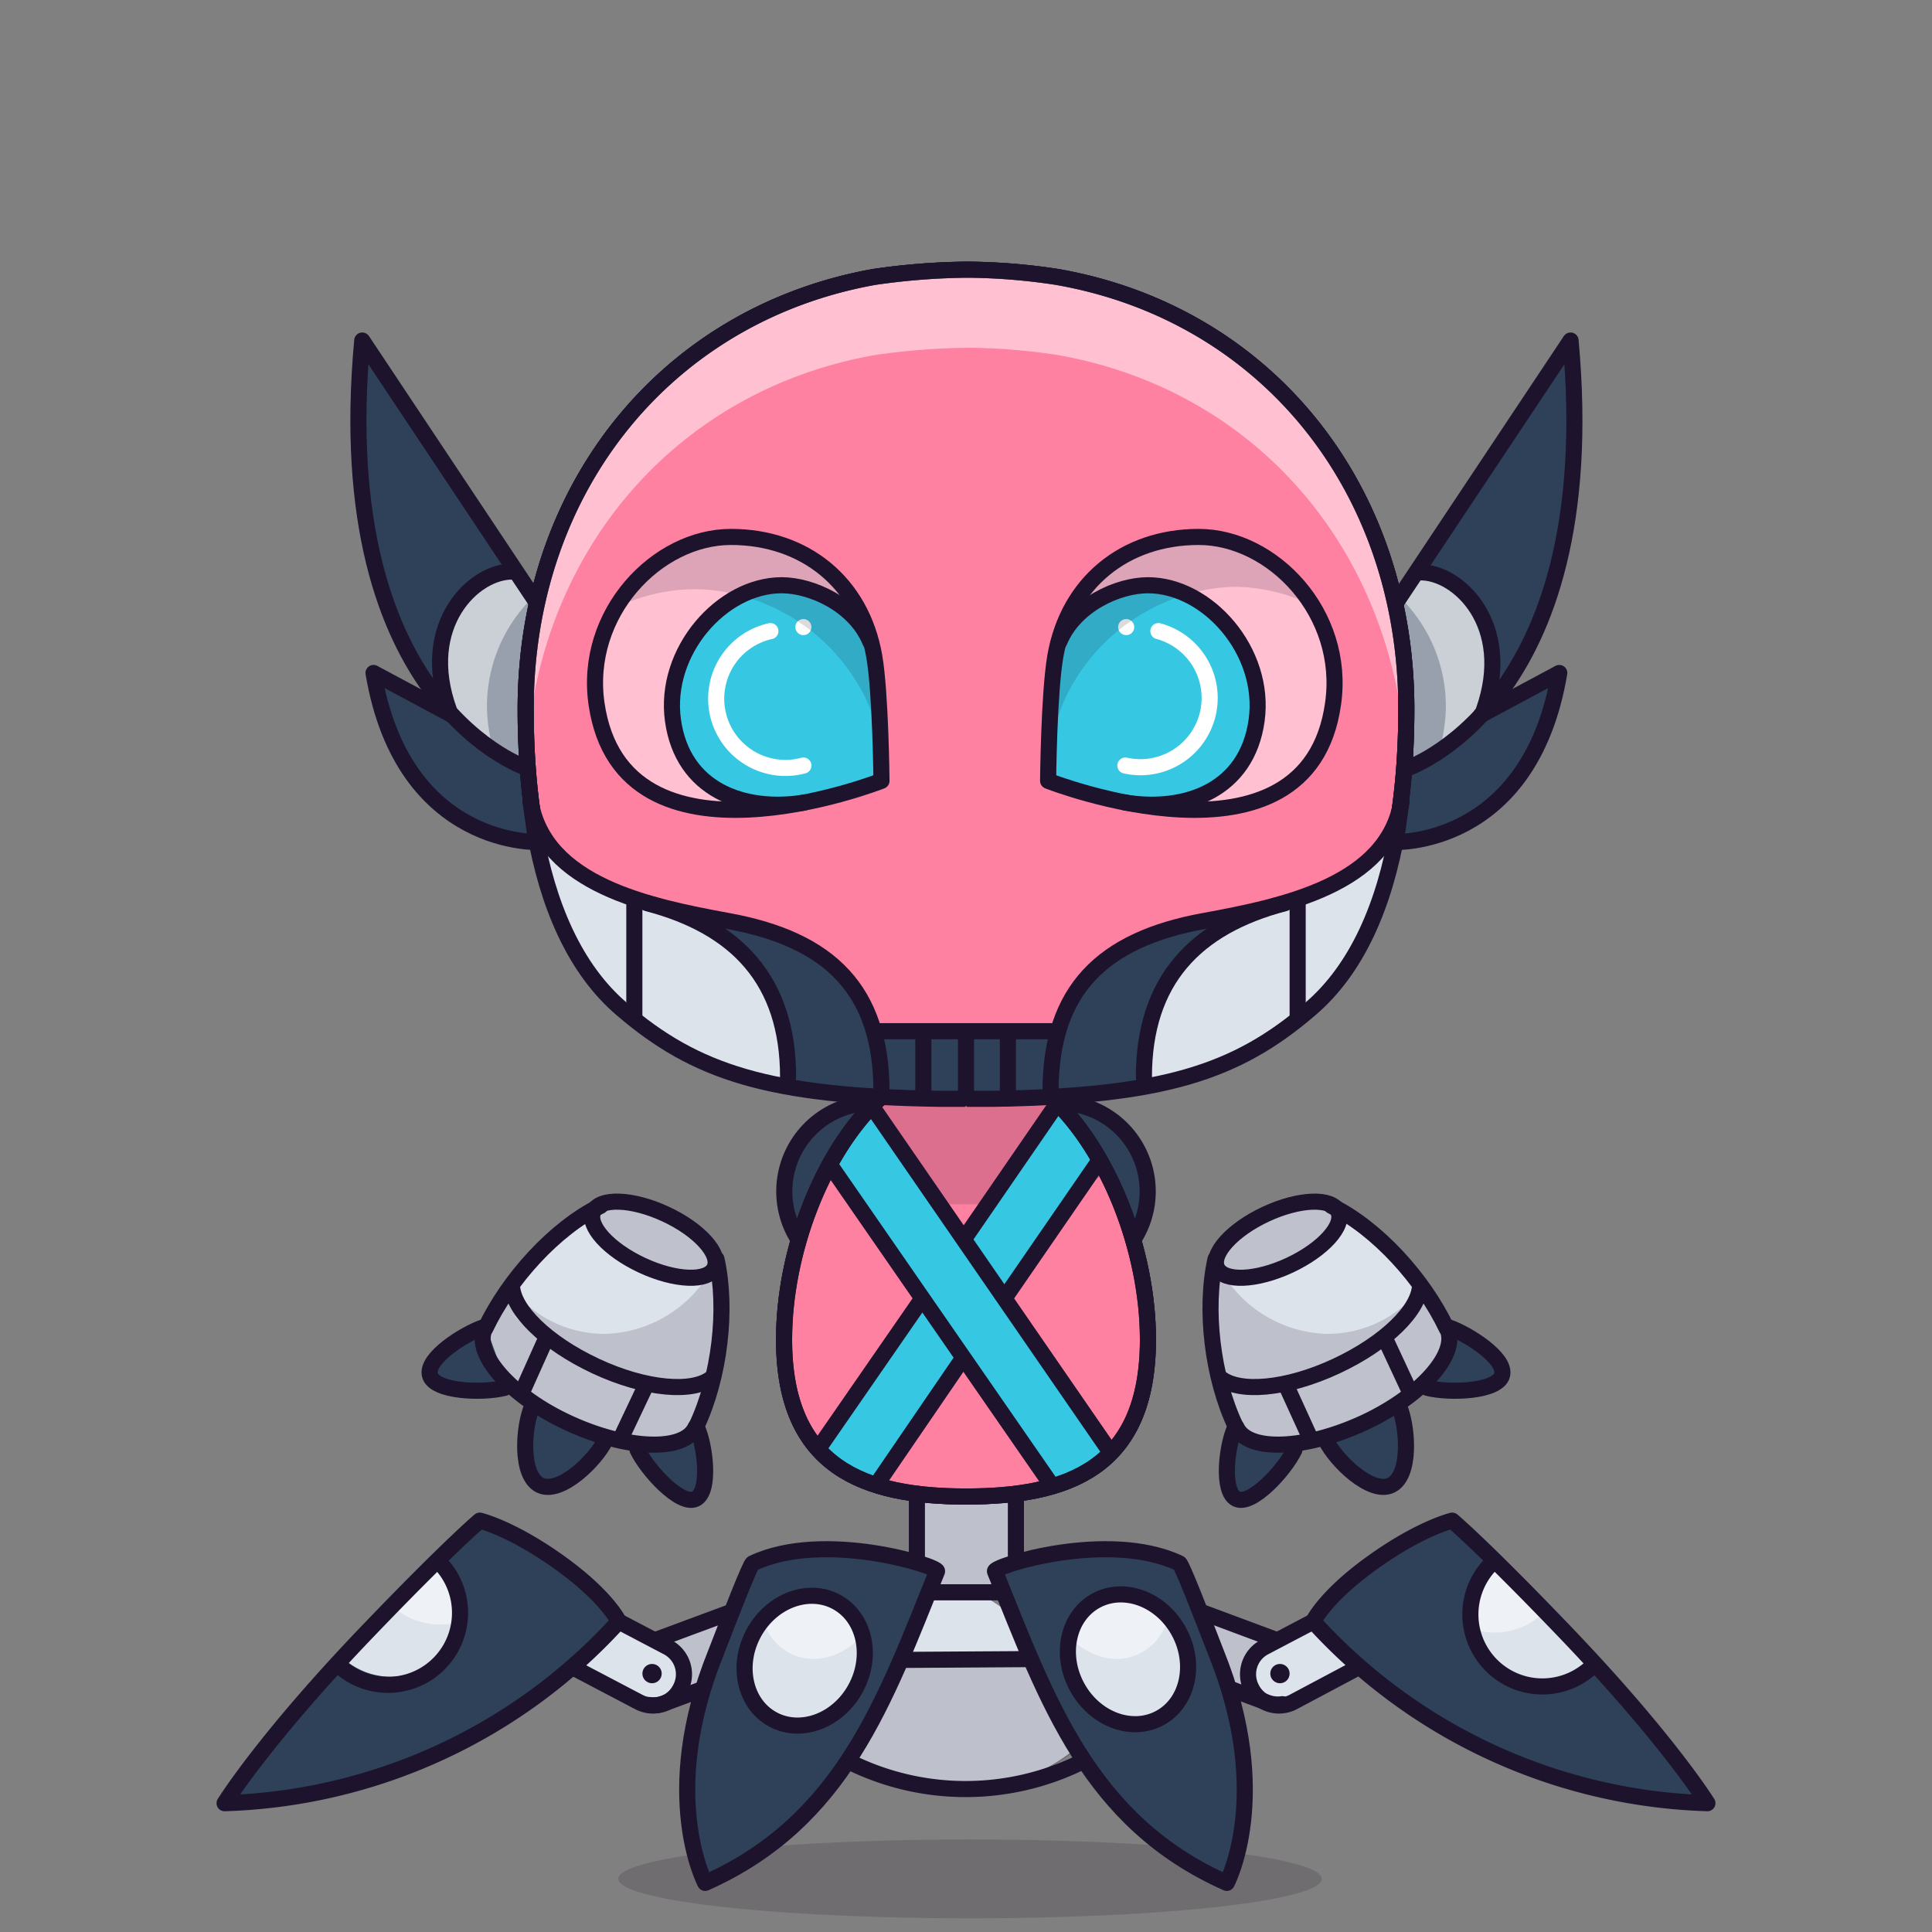 <svg xmlns="http://www.w3.org/2000/svg" xmlns:xlink="http://www.w3.org/1999/xlink" viewBox="0 0 240 240">
  <rect x="0" y="0" width="240" height="240" fill="#808080" stroke="none"/>
  <ellipse cx="120.5" cy="233.4" rx="43.7" ry="4.9" style="fill:#180621;opacity:0.15"/>
  <g>
    <title>01</title>
    <rect x="114.3" y="185.8" width="11.4" height="11.83" style="fill:#dce3ea"/>
    <rect x="114.3" y="185.8" width="11.4" height="11.83" style="fill:#180621;opacity:0.15"/>
    <path d="M122.5,198.4l-5.2-.6-16.5,10.8c1.3,14.5,19.7,13.5,19.7,13.5,12.5,0,19.5-12,19.5-12Z" style="fill:#dce3ea"/>
    <path d="M132.8,206.1H105.8l-5.1,3.2c1.3,13.9,19.7,12.9,19.7,12.9,12.5,0,19.5-11.5,19.5-11.5Z" style="fill:#180621;opacity:0.15"/>
    <rect x="79" y="202.1" width="17.5" height="6.9" rx="3.2" ry="3.2" transform="translate(-63.1 40.6) rotate(-19.3)" style="fill:#dce3ea"/>
    <rect x="79" y="202.1" width="17.5" height="6.9" rx="3.2" ry="3.2" transform="translate(-63.1 40.6) rotate(-19.3)" style="fill:#180621;opacity:0.15"/>
    <rect x="68.9" y="202.6" width="16.2" height="6.37" rx="3.2" ry="3.2" transform="translate(104.5 -12.2) rotate(27.7)" style="fill:#dce3ea"/>
    <rect x="143.8" y="201.7" width="17.5" height="6.9" rx="3.2" ry="3.2" transform="translate(216.1 452.7) rotate(-157.8)" style="fill:#dce3ea"/>
    <rect x="143.8" y="201.7" width="17.5" height="6.9" rx="3.2" ry="3.2" transform="translate(216.1 452.7) rotate(-157.8)" style="fill:#180621;opacity:0.15"/>
    <rect x="155.2" y="202.8" width="16.2" height="6.37" rx="3.2" ry="3.2" transform="translate(397.8 324.5) rotate(155.2)" style="fill:#dce3ea"/>
    <path d="M27.9,224a69,69,0,0,0,48.9-22.5h.1s-1.4-3.1-7.4-7.4-9.9-5.2-9.9-5.2-3.6,3-13.5,13.3C32.9,215.9,27.9,224,27.9,224Z" style="fill:#2e4159"/>
    <path d="M87.8,233.9c17.1-7.6,22.3-22.6,28.8-38.7.3-.6-14-5.2-22.9-1-.3.1-2.7,6.3-4.6,11.2C82,223,87.8,233.9,87.8,233.9Z" style="fill:#2e4159"/>
    <path d="M212.1,224a69,69,0,0,1-48.9-22.5h-.1s1.4-3.1,7.4-7.4,9.9-5.2,9.9-5.2,3.6,3,13.5,13.3C207.1,215.9,212.1,224,212.1,224Z" style="fill:#2e4159"/>
    <path d="M152.2,233.9c-17.1-7.6-22.3-22.6-28.8-38.7-.3-.6,14-5.2,22.9-1,.3.1,2.7,6.3,4.6,11.2C158,223,152.2,233.9,152.2,233.9Z" style="fill:#2e4159"/>
    <ellipse cx="100.3" cy="206.2" rx="8.3" ry="7.2" transform="translate(-128.7 195.7) rotate(-61.4)" style="fill:#dce3ea"/>
    <path d="M185.3,194.2a8.9,8.9,0,1,0,12.6,12.7" style="fill:#dce3ea"/>
    <ellipse cx="140.1" cy="206.2" rx="7.2" ry="8.3" transform="translate(-81.5 92.1) rotate(-28.6)" style="fill:#dce3ea"/>
    <path d="M54.9,193a8.9,8.9,0,1,1-12.6,12.7" style="fill:#dce3ea"/>
    <path d="M57.3,201.4a8.9,8.9,0,0,0-2.4-8.4l-6.3,6.4a8.8,8.8,0,0,0,8.7,2Z" style="fill:#fff;opacity:0.5"/>
    <path d="M98,205.3c3.1,1.7,7,.5,9.4-2.5a6.7,6.7,0,0,0-3.2-4c-3.1-1.7-7-.5-9.4,2.5A6.7,6.7,0,0,0,98,205.3Z" style="fill:#fff;opacity:0.5"/>
    <path d="M183,202.4a8.9,8.9,0,0,1,2.4-8.4l6.3,6.4a8.8,8.8,0,0,1-8.7,2Z" style="fill:#fff;opacity:0.5"/>
    <path d="M141.8,205.3c-3.1,1.7-7,.5-9.4-2.5a6.7,6.7,0,0,1,3.2-4c3.1-1.7,7-.5,9.4,2.5A6.7,6.7,0,0,1,141.8,205.3Z" style="fill:#fff;opacity:0.5"/>
    <path d="M76.8,201.4l6.1,3.2a3.8,3.8,0,0,1,1.6,5.2h0a3.8,3.8,0,0,1-5.2,1.6l-8-4.2" style="fill:none;stroke:#1d132d;stroke-linecap:round;stroke-linejoin:round;stroke-width:2px"/>
    <path d="M86.8,210l-4.3,1.6a3.8,3.8,0,0,1-1.9.2" style="fill:none;stroke:#1d132d;stroke-linecap:round;stroke-linejoin:round;stroke-width:2px"/>
    <line x1="81.5" y1="203.7" x2="90.4" y2="200.4" style="fill:none;stroke:#1d132d;stroke-linecap:round;stroke-linejoin:round;stroke-width:2px"/>
    <path d="M27.9,224a69,69,0,0,0,48.9-22.5h.1s-1.4-3.1-7.4-7.4-9.9-5.2-9.9-5.2-3.6,3-13.5,13.3C32.9,215.9,27.9,224,27.9,224Z" style="fill:none;stroke:#1d132d;stroke-linecap:round;stroke-linejoin:round;stroke-width:2px"/>
    <path d="M87.6,233.9c17.1-7.6,22.3-22.6,28.8-38.7.3-.6-14-5.2-22.9-1-.3.1-2.7,6.3-4.6,11.2C81.8,223,87.6,233.9,87.6,233.9Z" style="fill:none;stroke:#1d132d;stroke-linecap:round;stroke-linejoin:round;stroke-width:2px"/>
    <path d="M54.4,193.9A8.9,8.9,0,1,1,42,206.8" style="fill:none;stroke:#1d132d;stroke-linecap:round;stroke-linejoin:round;stroke-width:2px"/>
    <ellipse cx="99.9" cy="206.2" rx="8.3" ry="7.2" transform="translate(-128.9 195.3) rotate(-61.4)" style="fill:none;stroke:#1d132d;stroke-linecap:round;stroke-linejoin:round;stroke-width:2px"/>
    <path d="M163,201.5l-5.9,3.1a3.8,3.8,0,0,0-1.6,5.2h0a3.8,3.8,0,0,0,5.2,1.6l7.9-4.2" style="fill:none;stroke:#1d132d;stroke-linecap:round;stroke-linejoin:round;stroke-width:2px"/>
    <path d="M153.1,209.9l4.3,1.6a3.8,3.8,0,0,0,1.9.2" style="fill:none;stroke:#1d132d;stroke-linecap:round;stroke-linejoin:round;stroke-width:2px"/>
    <line x1="158.5" y1="203.7" x2="149.1" y2="200.2" style="fill:none;stroke:#1d132d;stroke-linecap:round;stroke-linejoin:round;stroke-width:2px"/>
    <path d="M212.1,224a69,69,0,0,1-48.9-22.5h-.1s1.4-3.1,7.4-7.4,9.9-5.2,9.9-5.2,3.6,3,13.5,13.3C207.1,215.9,212.1,224,212.1,224Z" style="fill:none;stroke:#1d132d;stroke-linecap:round;stroke-linejoin:round;stroke-width:2px"/>
    <path d="M152.4,233.9c-17.1-7.6-22.3-22.6-28.8-38.7-.3-.6,14-5.2,22.9-1,.3.1,2.7,6.3,4.6,11.2C158.2,223,152.4,233.9,152.4,233.9Z" style="fill:none;stroke:#1d132d;stroke-linecap:round;stroke-linejoin:round;stroke-width:2px"/>
    <path d="M185.3,194.2a8.9,8.9,0,1,0,12.6,12.7" style="fill:none;stroke:#1d132d;stroke-linecap:round;stroke-linejoin:round;stroke-width:2px"/>
    <ellipse cx="140" cy="206.2" rx="7.2" ry="8.3" transform="translate(-81.5 92.1) rotate(-28.6)" style="fill:none;stroke:#1d132d;stroke-linecap:round;stroke-linejoin:round;stroke-width:2px"/>
    <line x1="115.8" y1="197.8" x2="124.4" y2="197.8" style="fill:none;stroke:#1d132d;stroke-linecap:round;stroke-linejoin:round;stroke-width:2px"/>
    <polyline points="113.9 193.4 113.9 184.3 126.2 184.3 126.2 193.2" style="fill:none;stroke:#1d132d;stroke-linecap:round;stroke-linejoin:round;stroke-width:2px"/>
    <path d="M134.1,219a32.5,32.5,0,0,1-28.3,0" style="fill:none;stroke:#1d132d;stroke-linecap:round;stroke-linejoin:round;stroke-width:2px"/>
    <line x1="112" y1="206.2" x2="127.9" y2="206.1" style="fill:none;stroke:#1d132d;stroke-linecap:round;stroke-linejoin:round;stroke-width:2px"/>
    <circle cx="159" cy="207.9" r="1.2" style="fill:#1d132d"/>
    <circle cx="81" cy="207.9" r="1.2" style="fill:#1d132d"/>
  </g>
  <g>
    <title>02</title>
    <path d="M74.3,169.3c-5.7-2.6-9.8-6.4-10.6-9.4a32.3,32.3,0,0,0-3,5.1h0c-1.4,3.1,3.3,8.3,10.5,11.7s14.3,3.6,15.7.5h0a32.6,32.6,0,0,0,2.1-6.2C86.5,172.7,80.5,172.1,74.3,169.3Z" style="fill:#dce3ea"/>
    <ellipse cx="81.7" cy="154" rx="3.5" ry="8.3" transform="translate(-92.4 163) rotate(-65)" style="fill:#dce3ea"/>
    <path d="M165.8,169.5c5.7-2.6,9.8-6.4,10.6-9.4a32.3,32.3,0,0,1,3,5.1h0c1.4,3.1-3.3,8.3-10.5,11.7s-14.3,3.6-15.7.5h0a32.6,32.6,0,0,1-2.1-6.2C153.7,173,159.7,172.4,165.8,169.5Z" style="fill:#dce3ea"/>
    <ellipse cx="158.4" cy="154.3" rx="8.3" ry="3.5" transform="translate(-50.4 81.4) rotate(-25)" style="fill:#dce3ea"/>
    <g style="opacity:0.15">
      <path d="M74.3,169.3c-5.7-2.6-9.8-6.4-10.6-9.4a32.3,32.3,0,0,0-3,5.1h0c-1.4,3.1,3.3,8.3,10.5,11.7s14.3,3.6,15.7.5h0a32.6,32.6,0,0,0,2.1-6.2C86.5,172.7,80.5,172.1,74.3,169.3Z" style="fill:#180621"/>
      <ellipse cx="81.7" cy="154" rx="3.5" ry="8.3" transform="translate(-92.4 163) rotate(-65)" style="fill:#180621"/>
      <path d="M165.8,169.5c5.7-2.6,9.8-6.4,10.6-9.4a32.3,32.3,0,0,1,3,5.1h0c1.4,3.1-3.3,8.3-10.5,11.7s-14.3,3.6-15.7.5h0a32.6,32.6,0,0,1-2.1-6.2C153.7,173,159.7,172.4,165.8,169.5Z" style="fill:#180621"/>
      <ellipse cx="158.4" cy="154.3" rx="8.3" ry="3.5" transform="translate(-50.4 81.4) rotate(-25)" style="fill:#180621"/>
    </g>
    <path d="M74.3,152.5a7.1,7.1,0,0,1-1.1-1.7A35.3,35.3,0,0,0,62.3,162a34.1,34.1,0,0,0,26.4,10.2,34.9,34.9,0,0,0,1-13.8C84,159.7,78.1,157,74.3,152.5Z" style="fill:#dce3ea"/>
    <path d="M88.7,172.2a33.4,33.4,0,0,0,.7-15.8l-.3-.2a15.6,15.6,0,0,1-14,9.5,14.6,14.6,0,0,1-11.5-5.6L62.3,162C69.4,169,78.8,173,88.7,172.2Z" style="fill:#180621;opacity:0.15"/>
    <path d="M100.2,155.3a11,11,0,0,1,8.1-18.3h1.8" style="fill:#2e4159"/>
    <path d="M75.7,178.9c-1.2,2.5-5.6,6.8-8.1,5.6s-2.1-7.2-1-9.8" style="fill:#2e4159"/>
    <path d="M63.1,172.4c-2.7.7-8.8.5-9.3-1.6s4.3-5.1,6.6-5.9" style="fill:#2e4159"/>
    <path d="M79.6,180.1c1.2,2.5,5.3,7,7.2,6.1s1.2-6.6.2-8.8" style="fill:#2e4159"/>
    <path d="M164.7,179c1.2,2.5,5.6,6.8,8.1,5.6s2.1-7.2,1-9.8" style="fill:#2e4159"/>
    <path d="M177.2,172.5c2.7.7,8.8.5,9.3-1.6s-4.3-5.1-6.6-5.9" style="fill:#2e4159"/>
    <path d="M160.7,180.1c-1.2,2.5-5.3,7-7.2,6.1s-1.2-6.6-.2-8.8" style="fill:#2e4159"/>
    <path d="M160.6,171.9l2.5-.8,4.4-2.1a24.1,24.1,0,0,0,9.3-8.2,35,35,0,0,0-10.2-10.2c-3.1,5.7-10,8.9-16.2,6.7a33.9,33.9,0,0,0,.9,14.7C154.7,173.1,157.6,172.4,160.6,171.9Z" style="fill:#dce3ea"/>
    <path d="M160.6,171.9l2.5-.8,4.4-2.1a24.1,24.1,0,0,0,9.3-8.2l-.4-.7a14.6,14.6,0,0,1-11.5,5.6,15.7,15.7,0,0,1-13.3-8l-1.3-.4a33.9,33.9,0,0,0,.9,14.7C154.7,173.2,156.2,172.8,160.6,171.9Z" style="fill:#180621;opacity:0.15"/>
    <path d="M139.8,155.3a11,11,0,0,0-8.1-18.3h-1.8" style="fill:#2e4159"/>
    <path d="M86.4,177.3c-1.4,3.1-8.5,2.8-15.7-.5s-11.9-8.6-10.5-11.7h0" style="fill:none;stroke:#1d132d;stroke-linecap:round;stroke-linejoin:round;stroke-width:2px"/>
    <path d="M88.5,171.1c-2.3,2-8.3,1.5-14.5-1.4s-10.3-7-10.4-10" style="fill:none;stroke:#1d132d;stroke-linecap:round;stroke-linejoin:round;stroke-width:2px"/>
    <ellipse cx="81.3" cy="154" rx="3.5" ry="8.3" transform="translate(-92.7 162.6) rotate(-65)" style="fill:none;stroke:#1d132d;stroke-linecap:round;stroke-linejoin:round;stroke-width:2px"/>
    <path d="M60.3,165c2.9-6.1,8.6-12.4,14.3-15.2" style="fill:none;stroke:#1d132d;stroke-linecap:round;stroke-linejoin:round;stroke-width:2px"/>
    <path d="M86.5,177.2c2.9-6.1,3.9-14.6,2.5-20.8" style="fill:none;stroke:#1d132d;stroke-linecap:round;stroke-linejoin:round;stroke-width:2px"/>
    <path d="M75.2,178.9c-1.2,2.5-5.6,6.8-8.1,5.6s-2.1-7.2-1-9.8" style="fill:none;stroke:#1d132d;stroke-linecap:round;stroke-linejoin:round;stroke-width:2px"/>
    <path d="M62.7,172.4c-2.7.7-8.8.5-9.3-1.6s4.3-5.1,6.6-5.9" style="fill:none;stroke:#1d132d;stroke-linecap:round;stroke-linejoin:round;stroke-width:2px"/>
    <path d="M79.2,180.1c1.2,2.5,5.3,7,7.2,6.1s1.2-6.6.2-8.8" style="fill:none;stroke:#1d132d;stroke-linecap:round;stroke-linejoin:round;stroke-width:2px"/>
    <line x1="67.6" y1="166.8" x2="65" y2="172.6" style="fill:none;stroke:#1d132d;stroke-linecap:round;stroke-linejoin:round;stroke-width:2px"/>
    <line x1="80" y1="172.6" x2="77.3" y2="178.3" style="fill:none;stroke:#1d132d;stroke-linecap:round;stroke-linejoin:round;stroke-width:2px"/>
    <path d="M100.2,155.3a11,11,0,0,1,8.1-18.3h1.8" style="fill:none;stroke:#1d132d;stroke-linecap:round;stroke-linejoin:round;stroke-width:2px"/>
    <path d="M153.6,177.3c1.4,3.1,8.5,2.8,15.7-.5s11.9-8.6,10.5-11.7h0" style="fill:none;stroke:#1d132d;stroke-linecap:round;stroke-linejoin:round;stroke-width:2px"/>
    <path d="M151.5,171.1c2.3,2,8.3,1.5,14.5-1.4s10.3-7,10.4-10" style="fill:none;stroke:#1d132d;stroke-linecap:round;stroke-linejoin:round;stroke-width:2px"/>
    <ellipse cx="158.7" cy="154" rx="8.3" ry="3.5" transform="translate(-50.2 81.5) rotate(-25)" style="fill:none;stroke:#1d132d;stroke-linecap:round;stroke-linejoin:round;stroke-width:2px"/>
    <path d="M179.7,165c-2.9-6.1-8.6-12.4-14.3-15.2" style="fill:none;stroke:#1d132d;stroke-linecap:round;stroke-linejoin:round;stroke-width:2px"/>
    <path d="M153.5,177.2c-2.9-6.1-3.9-14.6-2.5-20.8" style="fill:none;stroke:#1d132d;stroke-linecap:round;stroke-linejoin:round;stroke-width:2px"/>
    <path d="M164.7,178.9c1.2,2.5,5.6,6.8,8.1,5.6s2.1-7.2,1-9.8" style="fill:none;stroke:#1d132d;stroke-linecap:round;stroke-linejoin:round;stroke-width:2px"/>
    <path d="M177.3,172.4c2.7.7,8.8.5,9.3-1.6s-4.3-5.1-6.6-5.9" style="fill:none;stroke:#1d132d;stroke-linecap:round;stroke-linejoin:round;stroke-width:2px"/>
    <path d="M160.8,180.1c-1.2,2.5-5.3,7-7.2,6.1s-1.2-6.6-.2-8.8" style="fill:none;stroke:#1d132d;stroke-linecap:round;stroke-linejoin:round;stroke-width:2px"/>
    <line x1="172.3" y1="166.8" x2="175" y2="172.6" style="fill:none;stroke:#1d132d;stroke-linecap:round;stroke-linejoin:round;stroke-width:2px"/>
    <line x1="160" y1="172.6" x2="162.6" y2="178.3" style="fill:none;stroke:#1d132d;stroke-linecap:round;stroke-linejoin:round;stroke-width:2px"/>
    <path d="M139.8,155.3a11,11,0,0,0-8.1-18.3h-1.8" style="fill:none;stroke:#1d132d;stroke-linecap:round;stroke-linejoin:round;stroke-width:2px"/>
  </g>
  <g>
    <title>01</title>
    <path d="M174.4,95.5l-1.6-19.7,22.3-33.5C199.2,87.8,174.4,95.5,174.4,95.5Z" style="fill:#2e4159"/>
    <path d="M193.7,83.6c-3.7,21.9-20.7,21-20.7,21l1.4-9.1,9.6-6.7Z" style="fill:#2e4159"/>
    <g style="opacity:0.5">
      <path d="M176.4,70.3c2.6,1.2,11.6,4.4,8,18.1-.7,2.7-7.3,5.6-9.7,7.4l-1.9-20Z" style="fill:#fff"/>
    </g>
    <g style="opacity:0.5">
      <path d="M179.6,88.3a18.9,18.9,0,0,0-5.7-14.1l2.6-3.9c2.6,1.2,11.6,4.4,8,18.1-.5,1.7-3.1,3.4-5.7,4.9A22.7,22.7,0,0,0,179.6,88.3Z" style="fill:#fff"/>
    </g>
    <path d="M172.8,75.8l22.3-33.5c4.2,45.6-20.7,53.3-20.7,53.3" style="fill:none;stroke:#1d132d;stroke-linecap:round;stroke-linejoin:round;stroke-width:2px"/>
    <path d="M184,88.8l9.7-5.2c-3.7,21.9-20.7,21-20.7,21" style="fill:none;stroke:#1d132d;stroke-linecap:round;stroke-linejoin:round;stroke-width:2px"/>
    <path d="M184.3,88.3c3.8-10.7-3.2-17.3-7.9-17.2" style="fill:none;stroke:#1d132d;stroke-linecap:round;stroke-linejoin:round;stroke-width:2px"/>
    <path d="M65.7,95.5l1.6-19.7L45,42.3C40.8,87.8,65.7,95.5,65.7,95.5Z" style="fill:#2e4159"/>
    <path d="M46.4,83.6c3.7,21.9,20.7,21,20.7,21l-1.4-9.1-9.6-6.7Z" style="fill:#2e4159"/>
    <g style="opacity:0.5">
      <path d="M63.6,70.3c-2.6,1.2-11.6,4.4-8,18.1.7,2.7,7.3,5.6,9.8,7.4l1.9-20Z" style="fill:#fff"/>
    </g>
    <g style="opacity:0.5">
      <path d="M60.5,88.3a18.9,18.9,0,0,1,5.7-14.1l-2.6-3.9c-2.6,1.2-11.6,4.4-8,18.1.5,1.7,3.1,3.4,5.7,4.9A22.7,22.7,0,0,1,60.5,88.3Z" style="fill:#fff"/>
    </g>
    <path d="M67.3,75.8,45,42.3C40.8,87.8,65.7,95.5,65.7,95.5" style="fill:none;stroke:#1d132d;stroke-linecap:round;stroke-linejoin:round;stroke-width:2px"/>
    <path d="M56.1,88.8l-9.7-5.2c3.7,21.9,20.7,21,20.7,21" style="fill:none;stroke:#1d132d;stroke-linecap:round;stroke-linejoin:round;stroke-width:2px"/>
    <path d="M55.8,88.3C51.9,77.6,58.9,70.9,63.7,71" style="fill:none;stroke:#1d132d;stroke-linecap:round;stroke-linejoin:round;stroke-width:2px"/>
  </g>
  <g>
    <title>02</title>
    <path d="M125.4,136.4c19.6-.5,28.4-3.6,37.2-11.1s12.1-21.8,12.1-37.2c0-27.7-17.6-49.2-43.4-53.7a76.8,76.8,0,0,0-11.1-.9,84.7,84.7,0,0,0-11.6.9C82.9,39,65.3,60.5,65.3,88.1c0,15.4,3.2,29.6,12.1,37.2s18.2,10.8,39.5,11.1Z" style="fill:#ff81a2;stroke:#1d132d;stroke-miterlimit:10;stroke-width:2px"/>
    <path d="M109.2,136.5c-7,6.6-11.8,18.9-11.8,29.9,0,16,10.1,19.5,22.6,19.5s22.6-3.4,22.6-19.5c0-11.1-4.9-23.5-12-30.1" style="fill:#ff81a2;stroke:#1d132d;stroke-miterlimit:10;stroke-width:2px"/>
    <path d="M130.9,136.7c-3.4.7-18,.5-21.3-.1h-.4c-7,6.6-11.8,18.9-11.8,29.9,0,16,10.1,19.5,22.6,19.5s22.6-3.4,22.6-19.5C142.6,155.5,137.8,143.3,130.9,136.7Z" style="fill:#ff81a2"/>
    <path d="M130.5,136.2c-3.1.3-6.1.6-9.4.6a111.1,111.1,0,0,1-12.3-.4L102,146a41,41,0,0,0,17.6,3.6,40.7,40.7,0,0,0,17.8-3.7C137.2,145.6,130.9,136.7,130.5,136.2Z" style="fill:#180621;opacity:0.15"/>
    <polyline points="136.4 144.4 108.9 184.4 101.7 179.9 131 137.6" style="fill:#36c8e3"/>
    <polyline points="103.2 145.2 130.4 184.2 138 180.4 108.3 137.7" style="fill:#36c8e3"/>
    <line x1="108.5" y1="137.7" x2="137.8" y2="180.2" style="fill:none;stroke:#1d132d;stroke-linecap:round;stroke-linejoin:round;stroke-width:2px"/>
    <line x1="103.1" y1="144.7" x2="130.5" y2="184.3" style="fill:none;stroke:#1d132d;stroke-linecap:round;stroke-linejoin:round;stroke-width:2px"/>
    <line x1="114.5" y1="161.4" x2="101.7" y2="179.9" style="fill:none;stroke:#1d132d;stroke-linecap:round;stroke-linejoin:round;stroke-width:2px"/>
    <line x1="130.7" y1="138" x2="119.9" y2="153.7" style="fill:none;stroke:#1d132d;stroke-linecap:round;stroke-linejoin:round;stroke-width:2px"/>
    <line x1="119.5" y1="168.9" x2="108.9" y2="184.4" style="fill:none;stroke:#1d132d;stroke-linecap:round;stroke-linejoin:round;stroke-width:2px"/>
    <line x1="136.4" y1="144.4" x2="124.9" y2="161.1" style="fill:none;stroke:#1d132d;stroke-linecap:round;stroke-linejoin:round;stroke-width:2px"/>
    <path d="M109.5,136.3l-.6.5c-6.9,6.7-11.5,18.8-11.5,29.6,0,16,10.1,19.5,22.6,19.5s22.6-3.4,22.6-19.5c0-11-4.8-23.3-11.8-29.9l-.2-.2" style="fill:none;stroke:#1d132d;stroke-linecap:round;stroke-linejoin:round;stroke-width:2px"/>
    <g style="opacity:0.3">
      <path d="M108.7,44.1a84.7,84.7,0,0,1,11.6-.9,76.8,76.8,0,0,1,11.1.9c24.4,4.3,41.5,23.9,43.2,49.5q.1-2.7.1-5.5c0-27.7-17.6-49.2-43.4-53.7a76.8,76.8,0,0,0-11.1-.9,84.7,84.7,0,0,0-11.6.9C82.9,39,65.3,60.5,65.3,88.1q0,2.8.1,5.5C67.1,68,84.3,48.4,108.7,44.1Z" style="fill:#fff"/>
    </g>
    <path d="M125.4,136.4c19.6-.5,28.4-3.6,37.2-11.1s12.1-21.8,12.1-37.2c0-27.7-17.6-49.2-43.4-53.7a76.8,76.8,0,0,0-11.1-.9,84.7,84.7,0,0,0-11.6.9C82.9,39,65.3,60.5,65.3,88.1c0,15.4,3.2,29.6,12.1,37.2s18.2,10.8,39.5,11.1Z" style="fill:none;stroke:#1d132d;stroke-miterlimit:10;stroke-width:2px"/>
    <path d="M109.2,136.5c-7,6.6-11.8,18.9-11.8,29.9,0,16,10.1,19.5,22.6,19.5s22.6-3.4,22.6-19.5c0-11.1-4.9-23.5-12-30.1" style="fill:none;stroke:#1d132d;stroke-miterlimit:10;stroke-width:2px"/>
    <g style="opacity:0.3">
      <path d="M108.7,44.1a84.7,84.7,0,0,1,11.6-.9,76.8,76.8,0,0,1,11.1.9c24.4,4.3,41.5,23.9,43.2,49.5q.1-2.7.1-5.5c0-27.7-17.6-49.2-43.4-53.7a76.8,76.8,0,0,0-11.1-.9,84.7,84.7,0,0,0-11.6.9C82.9,39,65.3,60.5,65.3,88.1q0,2.8.1,5.5C67.1,68,84.3,48.4,108.7,44.1Z" style="fill:#fff"/>
    </g>
    <path d="M125.4,136.4c19.6-.5,28.4-3.6,37.2-11.1s12.1-21.8,12.1-37.2c0-27.7-17.6-49.2-43.4-53.7a76.8,76.8,0,0,0-11.1-.9,84.7,84.7,0,0,0-11.6.9C82.9,39,65.3,60.5,65.3,88.1c0,15.4,3.2,29.6,12.1,37.2s18.2,10.8,39.5,11.1Z" style="fill:none;stroke:#1d132d;stroke-miterlimit:10;stroke-width:2px"/>
  </g>
  <g>
    <title>02</title>
    <rect x="109.4" y="128.1" width="21.3" height="7.53" style="fill:#2e4159"/>
    <path d="M109.4,134.3a36.8,36.8,0,0,0-.1-3.7s-.2-.9-.3-1.5l-.3-.2c-2-8.2-8.1-12.7-18.4-14.5l-3.9-.7-.4-.3a25.4,25.4,0,0,1-6.7-1.2c-5.9-2-9.8-6-13.2-10.9l.3,1.8c1.6,9.3,5,17.3,10.9,22.3,8,6.8,15.9,10,32,10.9C109.4,135.6,109.4,134.9,109.4,134.3Z" style="fill:#dce3ea"/>
    <path d="M109.3,130.6s-.2-.9-.3-1.5l-.3-.2c-2-8.2-8.1-12.7-18.4-14.5l-3.9-.7-.4-.3H84.5c5.6,2.8,11,6.2,12.7,12.8a28,28,0,0,1,.7,9.1,92,92,0,0,0,11.5,1.3c0-.7.1-1.4.1-2A36.8,36.8,0,0,0,109.3,130.6Z" style="fill:#2e4159"/>
    <path d="M97.9,133.8c0-12-6.4-18.7-17.5-21.6" style="fill:none;stroke:#1d132d;stroke-linecap:round;stroke-linejoin:round;stroke-width:2px"/>
    <line x1="108.6" y1="128.1" x2="120" y2="128.1" style="fill:none;stroke:#1d132d;stroke-linecap:round;stroke-linejoin:round;stroke-width:2px"/>
    <line x1="78.8" y1="112.3" x2="78.8" y2="126.5" style="fill:none;stroke:#1d132d;stroke-linecap:round;stroke-linejoin:round;stroke-width:2px"/>
    <path d="M109.5,135.6c0-12.6-6.4-18.9-19.1-21.2-9.8-1.8-22.8-4.5-24.5-14.9" style="fill:none;stroke:#1d132d;stroke-linecap:round;stroke-linejoin:round;stroke-width:2px"/>
    <path d="M65.9,99.5l.5,3.6c1.6,9.3,5,17.3,10.9,22.3,9.1,7.8,18.2,10.8,39.5,11.1h3.1" style="fill:none;stroke:#1d132d;stroke-miterlimit:10;stroke-width:2px"/>
    <path d="M130.6,134.3a36.8,36.8,0,0,1,.1-3.7s.2-.9.3-1.5l.3-.2c2-8.2,8.1-12.7,18.4-14.5l3.9-.7.4-.3a25.4,25.4,0,0,0,6.7-1.2c5.9-2,9.8-6,13.2-10.9l-.3,1.8c-1.6,9.3-5,17.3-10.9,22.3-8,6.8-15.9,10-32,10.9C130.6,135.6,130.6,134.9,130.6,134.3Z" style="fill:#dce3ea"/>
    <path d="M130.7,130.6s.2-.9.3-1.5l.3-.2c2-8.2,8.1-12.7,18.4-14.5l3.9-.7.4-.3h1.5c-5.6,2.8-11,6.2-12.7,12.8a28,28,0,0,0-.7,9.1,92,92,0,0,1-11.5,1.3c0-.7-.1-1.4-.1-2A36.8,36.8,0,0,1,130.7,130.6Z" style="fill:#2e4159"/>
    <path d="M142.1,133.8c0-12,6.4-18.7,17.5-21.6" style="fill:none;stroke:#1d132d;stroke-linecap:round;stroke-linejoin:round;stroke-width:2px"/>
    <line x1="131.3" y1="128.1" x2="120" y2="128.1" style="fill:none;stroke:#1d132d;stroke-linecap:round;stroke-linejoin:round;stroke-width:2px"/>
    <line x1="161.2" y1="112.3" x2="161.2" y2="126.5" style="fill:none;stroke:#1d132d;stroke-linecap:round;stroke-linejoin:round;stroke-width:2px"/>
    <path d="M130.5,135.6c0-12.6,6.4-18.9,19.1-21.2,9.8-1.8,22.8-4.5,24.5-14.9" style="fill:none;stroke:#1d132d;stroke-linecap:round;stroke-linejoin:round;stroke-width:2px"/>
    <path d="M174.1,99.5l-.5,3.6c-1.6,9.3-5,17.3-10.9,22.3-9.1,7.8-18.2,10.8-39.5,11.1h-3.1" style="fill:none;stroke:#1d132d;stroke-miterlimit:10;stroke-width:2px"/>
    <line x1="120" y1="128.1" x2="120" y2="136.5" style="fill:none;stroke:#1d132d;stroke-miterlimit:10;stroke-width:2px"/>
    <line x1="114.7" y1="128.4" x2="114.7" y2="136.4" style="fill:none;stroke:#1d132d;stroke-miterlimit:10;stroke-width:2px"/>
    <line x1="125.2" y1="128.4" x2="125.2" y2="136.4" style="fill:none;stroke:#1d132d;stroke-miterlimit:10;stroke-width:2px"/>
  </g>
  <g>
    <title>02</title>
    <g style="opacity:0.5">
      <path d="M108.6,81.5c.8,4.6.9,15.5.9,15.5s-32.2,12.7-35.4-9.6c-1.6-11.2,7.5-20.7,16.7-20.7S107,72.4,108.6,81.5Z" style="fill:#fff"/>
      <path d="M99.9,99.7c-7.6,1.2-15.1-1.6-16.3-10.2s6.1-16.8,13.5-16.8c3.7,0,9.1,2.4,11,7" style="fill:#fff"/>
    </g>
    <g style="opacity:0.5">
      <path d="M131.1,81.5c-.8,4.6-.9,15.5-.9,15.5s32.3,12.7,35.4-9.6c1.6-11.2-7.5-20.7-16.7-20.7S132.7,72.4,131.1,81.5Z" style="fill:#fff"/>
      <path d="M139.8,99.7c7.6,1.2,15.1-1.6,16.3-10.2s-6.1-16.8-13.5-16.8c-3.7,0-9.1,2.4-11,7" style="fill:#fff"/>
    </g>
    <path d="M84,83.3a18.6,18.6,0,0,0,.3,9.1c2.3,6.3,11,9.7,25.2,4.5l-1.4-17.2c-1.6-3.8-5.6-6.1-9-6.8L97,72.7C91.4,72.7,85.8,77.2,84,83.3Z" style="fill:#36c8e3"/>
    <path d="M155.7,83.3a18.6,18.6,0,0,1-.3,9.1c-2.3,6.3-11,9.7-25.2,4.5l1.4-17.2c1.6-3.8,5.6-6.1,9-6.8l2.1-.2C148.3,72.7,153.9,77.2,155.7,83.3Z" style="fill:#36c8e3"/>
    <path d="M99.8,95.1a8.6,8.6,0,1,1-4.1-16.7" style="fill:none;stroke:#fff;stroke-linecap:round;stroke-linejoin:round;stroke-width:2px"/>
    <circle cx="99.8" cy="77.9" r="1" style="fill:#fff"/>
    <path d="M139.8,95.1a8.6,8.6,0,0,0,4.1-16.7" style="fill:none;stroke:#fff;stroke-linecap:round;stroke-linejoin:round;stroke-width:2px"/>
    <circle cx="139.9" cy="77.9" r="1" style="fill:#fff"/>
    <g style="opacity:0.15">
      <path d="M163,75.2c-3.2-5.1-8.6-8.5-14.1-8.5-9.2,0-16.1,5.7-17.8,14.8-.8,4.6-.9,15.5-.9,15.5h.4c0-.3-.1-.7-.1-1a20.3,20.3,0,0,1,3.1-11.6,24.2,24.2,0,0,1,6.1-6.7h0l1.9-1.3h0l2-1.1h0l2.1-.9h0l2.2-.7h0a21.6,21.6,0,0,1,5.7-.8A22.3,22.3,0,0,1,163,75.2Z" style="fill:#180621"/>
      <path d="M91,66.8c-5.5,0-10.9,3.4-14.1,8.5a22.3,22.3,0,0,1,9.5-2.1,21.6,21.6,0,0,1,5.7.8h0l2.2.7h0l2.1.9h0l2,1.1h0l1.9,1.3h0a24.2,24.2,0,0,1,6.1,6.7,20.3,20.3,0,0,1,3.1,11.6c0,.3,0,.7-.1,1h.4s-.1-10.9-.9-15.5C107.2,72.4,100.3,66.8,91,66.8Z" style="fill:#180621"/>
    </g>
    <path d="M108.6,81.5c.8,4.6.9,15.5.9,15.5s-32.2,12.7-35.4-9.6c-1.6-11.2,7.5-20.7,16.7-20.7S107,72.4,108.6,81.5Z" style="fill:none;stroke:#1d132d;stroke-linecap:round;stroke-linejoin:round;stroke-width:2px"/>
    <path d="M99.9,99.7c-7.6,1.2-15.1-1.6-16.3-10.2s6.1-16.8,13.5-16.8c3.7,0,9.1,2.4,11,7" style="fill:none;stroke:#1d132d;stroke-linecap:round;stroke-linejoin:round;stroke-width:2px"/>
    <path d="M131.1,81.5c-.8,4.6-.9,15.5-.9,15.5s32.3,12.7,35.4-9.6c1.6-11.2-7.5-20.7-16.7-20.7S132.7,72.4,131.1,81.5Z" style="fill:none;stroke:#1d132d;stroke-linecap:round;stroke-linejoin:round;stroke-width:2px"/>
    <path d="M139.8,99.7c7.6,1.2,15.1-1.6,16.3-10.2s-6.1-16.8-13.5-16.8c-3.7,0-9.1,2.4-11,7" style="fill:none;stroke:#1d132d;stroke-linecap:round;stroke-linejoin:round;stroke-width:2px"/>
  </g>
  <g/>
</svg>